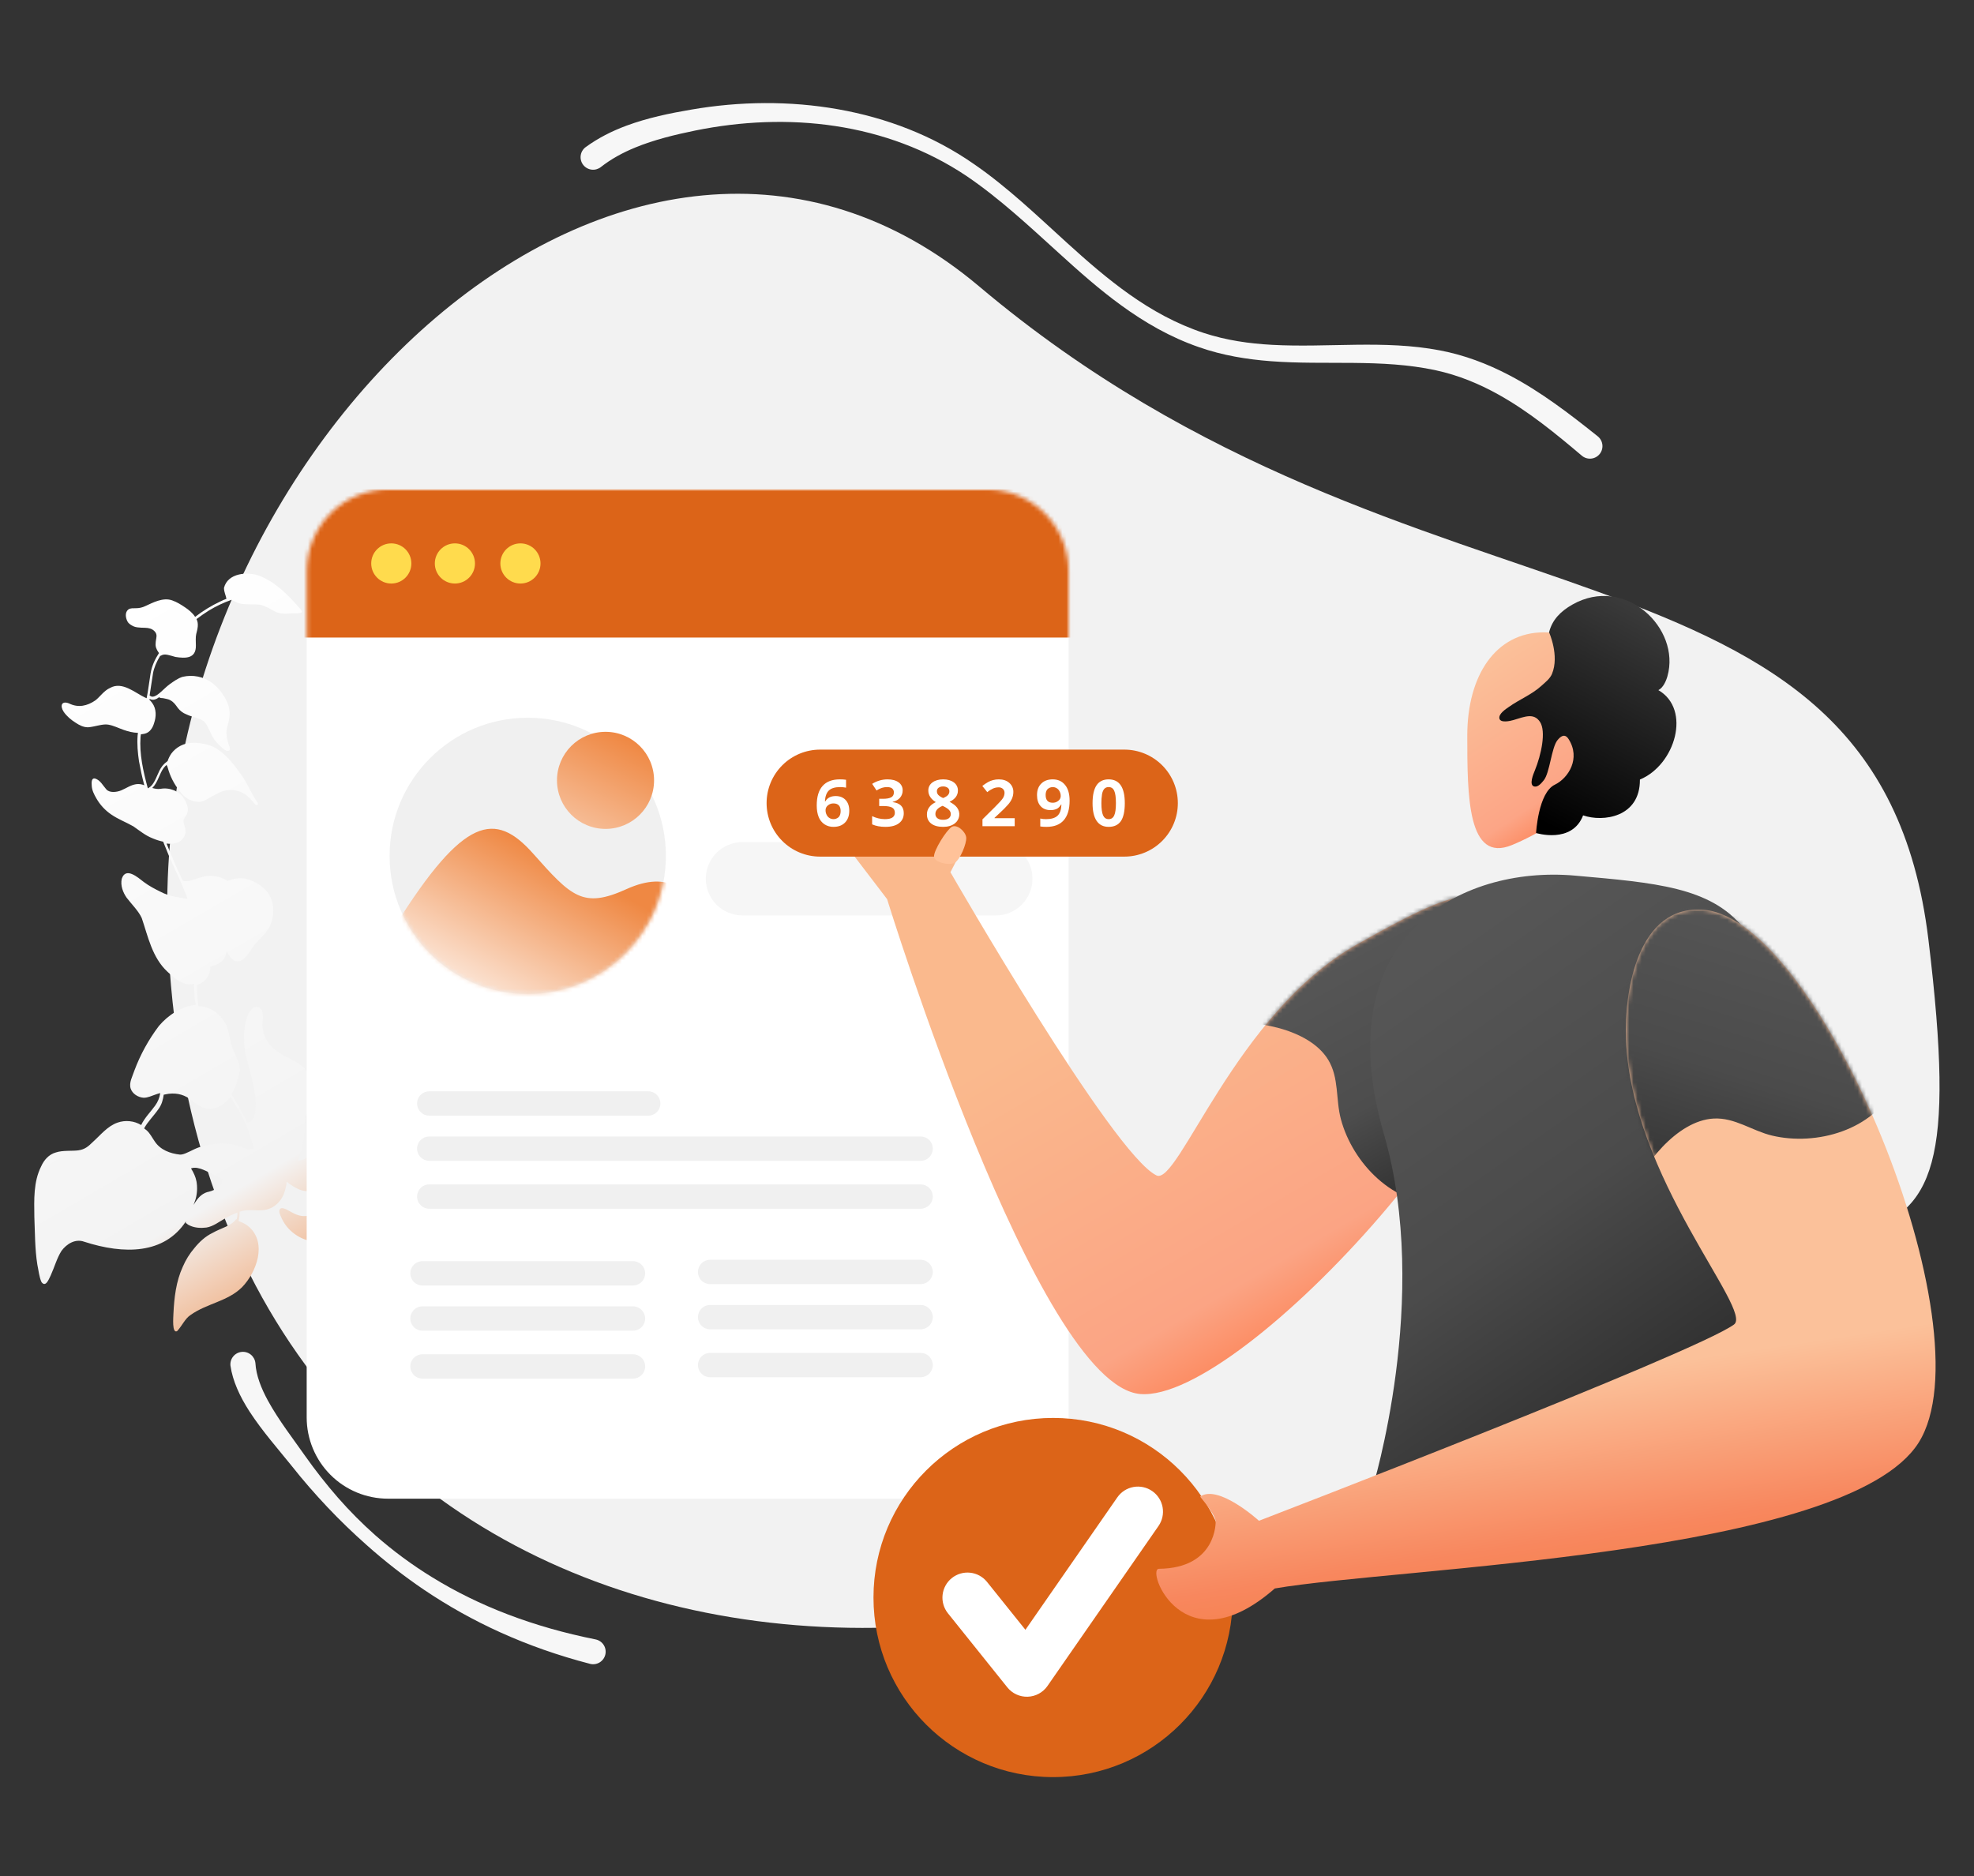 <svg width="484" height="460" viewBox="0 0 484 460" fill="none" xmlns="http://www.w3.org/2000/svg">
<rect x="0" y="0" width="484" height="460" fill="#333333" stroke="none"/>
<path fill-rule="evenodd" clip-rule="evenodd" d="M240.128 70.269C347.485 160.807 460.178 126.109 472.814 230.31C486.236 341.07 450.332 274.41 363.858 343.516C237.657 444.381 48.153 409.189 41.134 229.258C36.463 109.387 154.834 -1.657 240.128 70.269Z" fill="#F2F2F2"/>
<path d="M12.433 312.738C13.379 310.641 13.946 308.501 15.062 306.734C16.32 305.012 18.437 303.683 20.627 304.463C30.429 307.637 40.286 307.565 45.591 299.467C45.555 299.59 45.54 299.719 45.548 299.847C45.55 299.966 45.692 300.011 45.811 300.01C45.932 300.245 46.385 300.429 46.623 300.545C47.862 301.099 49.26 301.153 50.61 300.994C52.312 300.713 53.697 299.582 55.18 298.759C56.137 298.186 57.147 297.705 58.196 297.324C58.22 297.875 58.163 298.427 58.026 298.962C57.998 298.953 57.969 298.951 57.94 298.956C57.912 298.96 57.885 298.971 57.861 298.987C56.672 300.613 54.19 301.117 52.119 302.304C50.352 303.154 48.899 304.499 47.661 306.031C46.49 307.398 45.534 308.936 44.825 310.591C43.163 314.19 42.714 318.177 42.524 322.089C42.509 322.871 42.111 327.071 43.429 326.391C44.693 325.025 45.359 323.311 46.746 322.417C50.764 319.571 55.783 319.132 59.342 315.629C62.923 311.936 65.515 304.819 61.082 300.844C60.426 300.281 59.674 299.84 58.862 299.544C58.719 299.498 58.624 299.428 58.481 299.383C58.683 298.641 58.77 297.872 58.738 297.104C59.58 296.843 60.458 296.713 61.34 296.717C62.643 296.701 63.996 296.898 65.272 296.598C67.47 296.121 69.202 294.275 69.815 292.111C69.996 291.422 70.27 290.565 70.26 289.736C71.361 290.6 72.555 291.415 73.912 291.848C75.861 292.394 78.299 292.151 79.054 289.914C79.511 288.486 79.161 286.998 79.025 285.578C78.895 284.632 79.186 283.23 79.362 282.066C79.457 282.596 79.657 283.101 79.949 283.552C80.311 284.14 80.721 284.704 81.131 285.268C80.931 288.351 80.901 291.764 82.593 294.469C78.391 293.832 77.454 300.574 71.584 297.28C70.822 296.958 68.765 295.395 68.498 296.844C68.432 297.295 68.627 297.671 68.774 298.073C69.165 299.066 69.703 299.994 70.371 300.826C72.391 303.242 75.873 305.025 79.014 304.181C80.125 303.907 81.157 303.017 81.837 302.488C82.648 301.91 83.547 301.468 84.499 301.176C86.435 300.537 88.517 300.298 90.234 299.235C90.63 298.975 90.992 298.668 91.313 298.321C91.593 299.905 92.678 301.433 95.018 302.85C98.189 304.494 101.328 305.38 103.872 308.003C104.303 308.377 105.171 309.599 105.748 310.255C106.469 311.076 106.985 310.691 107.139 309.717C108.231 305.936 108.418 301.786 106.667 298.158C105.863 296.249 104.556 294.061 104.038 292.361C103.711 290.801 103.743 289.592 103.842 287.932C104.05 285.541 104.765 283.222 105.939 281.129C106.356 280.318 106.987 279.575 107.499 278.835C108.661 280.859 108.883 283.486 108.458 285.553C107.783 288.524 106.114 291.648 107.384 294.69C107.899 296.153 108.887 297.491 110.456 297.875C111.312 298.149 112.26 298.138 113.093 298.483C113.57 298.654 114.026 298.879 114.452 299.154L114.666 299.222C114.707 299.211 114.746 299.191 114.779 299.164C114.812 299.137 114.839 299.103 114.859 299.065C114.878 299.027 114.89 298.985 114.893 298.943C114.895 298.9 114.889 298.857 114.875 298.817C115.248 298.386 115.517 297.055 115.679 296.793C117.583 291.58 120.483 288.417 118.513 282.279C118.271 281.497 117.977 280.733 117.632 279.991C118.176 279.89 118.695 279.741 119.239 279.64C122.192 278.893 125.322 279.068 127.853 280.625C128.688 281.089 129.81 281.763 130.314 282.278C130.625 282.535 130.797 282.983 131.201 283.073C131.981 282.969 131.329 281.934 131.276 281.484C130.584 279.099 130.224 276.781 130.337 274.457C130.359 270.334 132.612 266.61 133.748 262.567C134.558 259.05 133.848 255.243 132.198 252.04C129.894 247.684 124.767 245.021 119.954 246.786L119.2 247.174C117.443 244.92 114.818 243.412 112.129 242.473C110.415 241.807 108.61 241.544 106.873 240.949C103.778 239.802 100.156 238.092 97.241 240.071C97.287 239.928 97.357 239.832 97.379 239.761C99.238 236.658 99.334 232.912 99.671 229.401C99.738 227.692 100.028 226 100.534 224.367C100.537 224.373 100.541 224.379 100.547 224.383C100.552 224.388 100.558 224.391 100.565 224.393C100.571 224.395 100.579 224.396 100.586 224.396C100.592 224.395 100.599 224.393 100.605 224.389C101.717 224.234 102.768 224.885 104.05 225.059C105.208 225.171 106.373 225.189 107.534 225.111C107.802 225.748 108.07 226.384 108.48 226.948C109.444 228.24 110.759 229.172 112.236 229.841C115.548 231.294 117.053 228.432 118.494 226.021C119.029 225.209 119.947 224.676 120.862 223.907C121.778 223.147 122.532 222.211 123.08 221.154C123.96 219.509 124.267 217.443 123.535 215.675C122.999 214.52 121.761 214.085 120.62 213.72C118.86 213.196 117.08 212.981 115.365 212.314C114.128 211.879 113.006 211.205 111.698 210.866C110.7 210.546 109.61 210.63 108.592 210.737C107.504 210.977 106.394 211.109 105.28 211.133C105.91 208.424 106.42 205.479 108.032 203.635C109.457 201.888 111.58 201.151 113.736 201.054C114.056 201.016 114.381 201.053 114.685 201.161C115.606 202.832 116.764 204.501 118.666 205.07C120.024 205.622 121.726 205.341 122.757 204.333C122.927 204.122 123.068 203.889 123.175 203.641C123.99 206.38 125.715 207.875 128.698 207.65C129.527 207.639 130.331 207.464 131.159 207.335C131.49 207.284 131.868 207.208 132.127 207.015C132.691 206.606 132.751 205.681 132.154 205.333C131.296 204.94 130.259 205.356 129.384 205.508C128.415 205.71 127.802 206.025 127.064 205.75C125.921 205.266 124.91 203.999 123.904 203.087C125.44 202.713 126.804 201.89 127.688 200.6C128.67 199.497 129.778 198.987 131.267 198.637C132.661 198.336 134.172 197.915 135.13 196.765C136.482 194.877 136.493 191.891 134.696 190.254C132.012 187.822 128.831 189.283 128.922 192.931C128.912 194.069 129.072 195.536 128.821 196.321C128.455 197.344 127.564 198.161 126.411 198.815C125.444 199.253 124.455 199.763 123.802 200.576C123.793 197.899 121.928 196.594 119.679 194.773C117.874 193.322 115.799 192.243 113.574 191.601C112.67 191.351 111.647 190.984 110.703 191.351C109.69 191.813 109.918 193.067 110.472 193.795C111.633 195.7 113.922 196.905 114.041 198.87C114.164 199.224 113.982 199.795 114.034 200.245C111.735 200.178 109.328 201.06 107.785 202.809C105.656 205.039 105.291 208.147 104.615 210.999C102.767 211.117 100.872 211.14 99.026 211.375C98.955 211.352 98.908 211.377 98.838 211.472C98.779 211.443 98.712 211.436 98.648 211.451C98.591 211.472 98.541 211.508 98.501 211.554C98.462 211.601 98.436 211.657 98.424 211.716C98.413 211.776 98.418 211.838 98.437 211.895C98.457 211.953 98.491 212.004 98.537 212.045C100.319 212.948 101.868 214.251 103.062 215.853C101.845 219.043 100.342 222.142 99.553 225.469C98.767 229.033 99.076 232.987 98.12 236.222C97.713 237.861 96.968 238.961 96.276 240.509C96.346 240.414 96.253 240.581 96.16 240.748C95.957 240.952 95.799 241.196 95.695 241.464L95.623 241.441C91.984 240.277 88.344 243.047 85.253 244.103C84.238 244.447 83.126 244.603 82.299 244.731C81.399 244.837 78.864 244.892 80.657 246.173C82.473 247.383 84.475 248.378 86.246 249.731C87.252 250.643 88.193 252.006 88.872 253.325C90.694 256.975 92.094 261.083 94.693 264.274C94.67 264.351 94.671 264.434 94.695 264.511C95.788 266.63 94.796 268.87 92.653 270.033C91.664 270.543 90.126 270.68 88.925 271.358C85.495 269.907 81.757 272.37 79.896 275.236C79.178 276.619 78.937 278.233 78.884 279.751C78.882 280.217 78.903 280.684 78.948 281.148C78.869 281.042 78.764 280.959 78.643 280.907C78.522 280.854 78.389 280.834 78.258 280.848C77.027 281.005 76.22 282.793 75.729 283.344C75.075 284.157 73.989 284.478 72.995 284.633C74.216 281.679 74.694 278.095 74.762 275.914C74.753 275.203 74.933 274.396 74.83 273.733C74.875 273.713 74.915 273.683 74.947 273.646C74.979 273.609 75.003 273.565 75.017 273.518C75.083 273.067 76.117 272.414 76.558 271.65C77.092 270.72 77.245 269.628 77.232 268.562C77.347 266.356 76.445 264.258 75.073 262.521C73.771 260.688 71.414 259.817 69.769 258.936C67.502 257.66 65.659 256.166 64.801 253.807C64.422 252.73 64.279 251.584 64.381 250.447C64.623 248.951 64.523 246.558 62.395 246.94C59.406 248.659 59.517 255.814 60.288 258.814C61.386 263.374 63.275 268.66 62.544 272.911C62.276 274.241 61.695 275.196 60.748 275.208C60.676 275.185 60.629 275.209 60.558 275.186C59.583 272.947 58.325 270.853 57.02 268.783C56.923 268.595 56.803 268.478 56.706 268.289C57.189 267.588 57.578 266.827 57.864 266.025C58.245 265.002 58.518 263.942 58.678 262.863C58.937 262.67 58.788 262.151 58.761 261.867C58.625 260.446 57.899 259.152 57.338 257.831C56.412 255.805 56.361 253.507 55.481 251.337C54.315 248.958 51.992 246.995 49.312 246.767C49.098 246.743 48.882 246.753 48.672 246.799C48.404 245.044 48.287 243.269 48.324 241.494C49.598 241.076 50.749 240.185 51.207 238.876C51.47 238.295 51.592 237.66 51.563 237.022C53.028 236.625 54.608 235.99 55.23 234.537C55.367 234.109 55.504 233.68 55.594 233.276C55.953 233.978 56.407 234.626 56.944 235.203C58.884 236.886 60.818 234.161 61.7 232.634C62.954 230.557 65.683 228.912 66.504 226.224C67.42 223.606 67.12 220.363 65.151 218.278C63.831 216.872 62.018 215.899 60.117 215.448C58.676 215.229 57.202 215.411 55.858 215.974L55.811 215.998C54.708 215.299 53.449 214.882 52.146 214.787C50.248 214.573 48.481 215.424 46.663 215.943C46.151 216.059 45.623 216.089 45.1 216.033L45.029 216.01C44.97 215.981 44.903 215.973 44.839 215.989C44.061 214.363 43.283 212.737 42.599 211.063C42.014 209.696 41.404 208.281 40.842 206.842C41.667 206.955 42.507 206.888 43.304 206.647C44.602 206.275 45.606 204.984 45.494 203.61C45.413 202.758 44.976 201.911 45.016 201.294C44.986 200.772 45.431 200.365 45.825 199.625C46.426 198.362 45.792 196.9 45.091 195.771C43.907 193.937 41.526 193.018 39.351 193.424C38.57 193.528 38.024 193.393 37.334 193.211C38.693 191.915 39.093 189.683 40.118 188.319C40.351 188.025 40.609 187.752 40.891 187.504C40.872 187.569 40.874 187.637 40.896 187.701C40.918 187.764 40.959 187.819 41.014 187.858C41.021 187.967 41.055 188.072 41.112 188.165C41.671 190.271 42.663 192.236 44.026 193.936C45.062 195.369 46.545 196.512 48.371 196.585C49.344 196.739 50.239 196.277 51.016 195.818C51.886 195.31 52.781 194.848 53.676 194.387C54.81 193.816 56.088 193.596 57.347 193.754C58.607 193.911 59.791 194.44 60.749 195.273C61.394 195.716 61.903 196.586 62.598 197.241C62.639 197.311 62.704 197.365 62.78 197.393C62.856 197.422 62.94 197.423 63.017 197.397C63.094 197.371 63.16 197.32 63.204 197.251C63.248 197.182 63.267 197.101 63.258 197.02C63.209 196.807 62.993 196.62 62.896 196.432C61.665 194.622 60.76 192.287 59.385 190.313C57.601 187.776 55.65 185.145 52.999 183.471C51.233 182.474 49.143 182.12 47.129 182.144C46.128 182.16 45.143 182.407 44.253 182.866C43.362 183.325 42.59 183.983 41.995 184.789C41.611 185.356 41.307 185.974 41.093 186.625C41.008 186.66 40.935 186.718 40.882 186.794C39.167 187.976 38.81 189.828 37.929 191.474C37.465 192.309 37.116 192.788 36.434 193.199L36.245 193.296C35.104 189.115 34.152 184.837 34.457 180.687C34.471 180.471 34.5 180.257 34.544 180.046C34.875 179.994 35.231 179.99 35.538 179.892C36.742 179.569 37.44 178.494 37.781 177.305C38.331 175.711 38.379 173.838 37.343 172.405C37.174 172.194 36.908 171.794 36.646 171.631C36.677 171.548 36.692 171.459 36.691 171.37C37.526 171.834 38.351 171.469 39.031 170.939L39.056 170.986C39.367 171.243 39.839 171.119 40.196 171.233C40.529 171.3 41.455 171.478 41.742 171.688C42.648 172.175 43.035 172.81 43.638 173.632C44.169 174.309 44.87 174.832 45.67 175.148C47.435 176.027 49.567 176.001 50.51 177.482C51.258 178.587 51.753 180.358 52.739 181.579C53.27 182.244 53.865 182.856 54.515 183.406C54.851 183.709 55.257 184.036 55.709 184.102C56.871 184.159 56.217 183.006 56.02 182.392C55.727 181.53 55.565 180.63 55.537 179.72C55.471 178.204 56.332 176.867 56.287 175.161C56.366 173.809 55.947 172.534 55.293 171.381C54.496 169.809 53.344 168.443 51.927 167.393C50.906 166.65 49.736 166.137 48.497 165.89C47.259 165.644 45.981 165.669 44.753 165.964C43.573 166.334 42.587 167.08 41.623 167.755C40.19 168.792 38.767 170.658 37.537 170.815C37.087 170.867 37.086 170.749 36.681 170.541C36.99 168.712 37.205 166.932 37.515 165.104C37.736 163.798 38.404 162.202 39.288 160.793C39.359 160.816 39.407 160.792 39.501 160.743C40.395 160.163 41.633 160.717 43.012 161.079C45.481 161.476 48.065 161.516 48.026 158.317C48.015 157.369 47.929 156.162 48.11 155.472C48.404 154.308 48.791 152.976 48.184 151.798C49.171 151.052 50.181 150.352 51.216 149.7C52.973 148.633 54.837 147.753 56.777 147.073C57.492 147.42 58.209 147.885 58.992 148.018C60.512 148.307 62.501 148.117 63.783 148.291C65.327 148.628 66.356 149.468 67.834 150.138C69.381 150.712 71.106 150.359 72.718 150.363C73.239 150.333 74.378 150.461 73.894 149.638C71.033 146.284 67.864 142.91 63.72 141.23C60.744 140.081 55.82 140.473 54.917 144.157C54.93 145.223 55.365 145.952 55.518 146.827C55.004 147.021 54.501 147.241 54.009 147.486C51.822 148.514 49.755 149.779 47.844 151.258C47.24 150.317 46.307 149.547 45.399 148.942C44.395 148.266 43.416 147.638 42.25 147.226C39.965 146.377 37.422 147.806 35.631 148.61C34.918 148.959 34.133 149.138 33.339 149.135C32.7 149.167 31.987 149.057 31.471 149.442C30.579 150.141 30.784 151.465 31.245 152.36C31.561 152.972 32.229 153.343 32.848 153.62C33.825 154.011 35.482 153.873 36.194 153.982C37.096 154.114 37.693 154.462 38.127 155.073C38.308 155.353 38.395 155.684 38.375 156.018C38.336 156.634 38.153 157.205 38.16 157.798C38.075 158.557 38.392 159.287 38.825 159.898C38.864 159.981 38.922 160.054 38.994 160.11C37.993 161.638 37.231 163.283 36.922 165.111C36.568 167.201 36.355 169.218 35.953 171.213C35.859 171.149 35.754 171.102 35.644 171.075C33.237 169.99 30.001 166.949 26.965 168.692C25.503 169.326 24.433 170.95 23.4 171.721C21.379 173.12 19.18 173.597 16.939 172.487C15.13 171.75 14.647 173.012 15.589 174.494C16.337 175.599 17.391 176.486 18.537 177.207C19.445 177.812 20.423 178.322 21.56 178.331C23.289 178.216 25.151 177.435 26.529 177.679C27.835 177.9 29.051 178.525 30.289 178.96C31.384 179.35 32.62 179.667 33.829 179.699C33.785 179.911 33.756 180.125 33.742 180.34C33.578 182.451 33.769 184.558 34.079 186.663C34.435 188.626 34.862 190.612 35.383 192.549C34.74 192.274 34.033 192.184 33.342 192.289C32.017 192.495 30.937 193.29 29.71 193.803C28.578 194.266 26.827 194.454 26.058 193.539C25.217 192.601 24.609 191.305 23.324 190.894C22.326 190.693 22.461 191.995 22.492 192.634C22.529 193.747 23.063 194.784 23.62 195.748C24.518 197.33 25.767 198.685 27.271 199.709C29.11 200.966 30.848 201.561 32.709 202.629C34.191 203.654 35.651 204.869 37.365 205.535C38.215 205.905 39.099 206.188 40.006 206.38C40.446 207.464 40.91 208.596 41.349 209.681C42.934 213.335 44.706 216.773 45.982 220.407C43.703 220.032 41.425 219.775 39.277 218.616C38.085 218.039 36.536 217.228 35.268 216.272C33.785 215.129 30.814 212.487 29.855 215.484C29.495 217.1 30.132 218.799 31.049 220.115C32.325 221.782 33.979 223.373 34.759 225.117C36.282 229.577 37.293 234.779 41.056 238.264C42.542 239.644 44.172 241.188 46.283 241.352C46.721 241.366 47.159 241.321 47.585 241.218C47.564 241.408 47.59 241.574 47.568 241.763C47.587 243.31 47.725 244.854 47.98 246.379C44.477 246.754 41.185 248.927 38.966 251.56C36.433 254.905 34.402 258.602 32.938 262.534C32.482 263.961 31.575 265.442 32.044 266.93C32.462 268.204 33.871 269.088 35.223 269.166C36.242 269.177 37.184 268.692 38.152 268.372C38.522 268.232 38.9 268.117 39.285 268.027C39.128 269.148 38.692 270.212 38.019 271.122C37.017 272.533 35.471 274.045 34.616 275.856C33.753 275.341 32.788 275.02 31.787 274.918C30.787 274.816 29.777 274.933 28.827 275.263C26.349 276.122 24.67 278.299 22.794 279.981C21.647 281.108 20.826 281.829 19.218 282.062C17.775 282.269 15.378 282.014 13.703 282.579C11.978 283.05 10.787 284.439 10.095 285.988C8.174 289.779 8.37 294.209 8.42 298.355C8.586 302.263 8.539 306.221 9.155 310.077C9.456 311.471 9.595 313.128 10.178 314.377C11.31 315.88 12.13 313.191 12.433 312.738ZM103.736 216.696C104.414 217.897 104.926 219.123 105.51 220.372C106.068 221.455 106.65 222.467 107.114 223.599C107.271 223.918 107.402 224.249 107.505 224.589C106.226 224.652 104.804 224.669 103.782 224.421C102.903 224.219 102.021 223.779 101.097 223.838C101.059 223.851 101.017 223.852 100.978 223.839C101.732 221.484 102.77 219.101 103.736 216.696ZM96.647 241.807C96.802 241.716 96.918 241.571 96.974 241.4C99.432 238.882 102.74 240.098 106.312 241.477C108.55 242.35 110.946 242.605 113.115 243.574C114.9 244.263 116.954 245.589 118.178 246.807C118.442 247.058 118.683 247.333 118.899 247.627C116.947 248.812 115.427 250.607 114.791 252.843C113.416 256.652 113.469 261.035 112.588 264.648C111.838 267.24 110.658 269.577 108.856 271.518C107.479 269.307 105.301 269.476 102.987 270.191C101.829 270.489 100.954 270.642 100.378 269.986C99.946 269.494 99.677 268.857 99.337 268.198C99.504 268.291 99.718 268.359 99.885 268.451C101.074 268.792 102.376 268.658 103.558 268.406C106.178 267.593 107.303 264.569 107.652 262.124C107.708 261.429 107.594 260.731 107.319 260.09C107.782 260.018 108.229 259.869 108.641 259.648C109.512 259.139 110.166 258.326 110.772 257.536C112.216 255.48 112.54 252.87 111.942 250.436C110.671 245.31 106.433 243.679 101.55 243.572C99.89 243.474 98.104 242.784 96.366 242.071C96.577 241.903 96.6 241.831 96.647 241.807ZM90.753 271.667C91.958 271.344 93.187 271.068 94.124 270.228C95.15 269.328 95.802 268.078 95.954 266.722C95.977 266.34 95.94 265.956 95.845 265.586C95.965 265.703 96.085 265.82 96.229 265.984C95.729 267.672 95.585 269.475 95.488 271.254C95.452 272.226 95.511 273.149 95.925 274.068C95.949 274.116 95.902 274.14 95.926 274.188C96.801 276.002 98.67 277.662 99.588 279.096C100.631 281.122 99.785 283.644 98.478 285.271C97.053 287.018 95.269 288.415 93.558 289.952L93.485 289.81C93.193 289.266 92.801 288.78 92.331 288.379C90.557 286.789 88.114 286.558 86.415 285.228C85.65 284.668 85.306 283.653 85.748 283.008C85.796 282.983 85.818 282.912 85.865 282.889C86.124 282.696 86.406 282.55 86.665 282.358C88.712 281.124 90.919 279.509 91.316 277.04C91.455 275.809 91.416 274.565 91.2 273.345C91.082 272.778 90.933 272.218 90.753 271.667ZM46.832 286.49C47.039 286.421 47.253 286.371 47.47 286.34C48.156 286.285 48.513 286.399 49.203 286.58C50.94 287.175 52.803 288.361 54.73 289.096C54.683 289.12 54.683 289.12 54.66 289.191C54.158 290.762 53.009 291.771 51.261 292.195C49.842 292.448 48.787 293.41 48.019 294.58C47.814 294.862 47.628 295.158 47.461 295.464C47.621 294.964 47.828 294.441 47.988 293.941C48.358 292.548 48.421 291.092 48.173 289.673C47.971 288.585 47.46 287.477 46.832 286.49ZM38.858 271.942C39.628 270.89 39.969 269.701 40.143 268.419C40.568 268.319 41.018 268.266 41.396 268.19C43.597 267.95 45.428 268.497 47.104 269.899C48.373 270.973 49.853 271.88 51.536 271.906C53.596 271.739 55.312 270.557 56.525 268.978C58.144 271.541 59.691 274.082 60.793 277.031C61.404 278.564 61.801 280.029 62.222 281.54C61.839 281.747 61.401 281.827 60.969 281.769C60.163 281.707 58.971 281.129 57.996 280.857C54.928 279.993 51.687 280.412 48.713 281.348C47.25 281.864 45.699 282.902 44.54 283.082C44.405 283.081 44.27 283.09 44.137 283.11C41.741 282.855 39.313 281.96 37.937 279.868C37.286 278.951 36.799 277.891 35.937 277.143C35.745 277.003 35.554 276.863 35.339 276.677C36.218 275.03 37.624 273.71 38.858 271.941V271.942Z" fill="url(#paint0_linear_51_193)"/>
<path fill-rule="evenodd" clip-rule="evenodd" d="M56.501 334.829C57.029 338.568 58.787 342.412 61.197 346.128C64.294 350.903 68.363 355.513 71.522 359.44C74.3 362.966 77.238 366.319 80.286 369.553C83.347 372.797 86.555 375.882 89.899 378.847C94.343 382.811 99.044 386.475 103.973 389.817C115.589 397.656 128.962 403.902 144.745 407.992C145.138 408.081 145.546 408.093 145.943 408.025C146.341 407.957 146.721 407.812 147.063 407.597C147.404 407.382 147.7 407.102 147.934 406.773C148.167 406.444 148.333 406.072 148.423 405.679C148.512 405.285 148.524 404.878 148.456 404.48C148.388 404.083 148.243 403.702 148.028 403.361C147.813 403.019 147.533 402.723 147.204 402.49C146.875 402.257 146.503 402.091 146.109 402.001C130.733 398.929 117.432 393.82 105.964 386.743C101.032 383.718 96.368 380.274 92.025 376.451C88.773 373.568 85.707 370.483 82.843 367.214C79.991 363.941 77.308 360.525 74.804 356.979C72.014 352.975 68.338 348.277 65.696 343.442C64.012 340.357 62.795 337.223 62.623 334.231C62.54 333.422 62.14 332.679 61.511 332.164C60.881 331.649 60.074 331.405 59.264 331.484C58.455 331.563 57.71 331.959 57.193 332.586C56.675 333.213 56.426 334.019 56.502 334.829L56.501 334.829ZM147.286 40.989C149.831 38.984 152.695 37.428 155.719 36.185C160.451 34.238 165.553 33.019 170.432 32.014C181.741 29.715 193.479 29.188 204.837 30.912C216.207 32.638 227.159 36.598 236.907 43.106C245.044 48.62 252.259 55.38 259.548 61.99C264.502 66.498 269.492 70.939 274.876 74.845C280.666 79.062 286.898 82.673 293.966 85.123C299.804 87.163 305.692 88.113 311.605 88.567C325.052 89.598 338.634 87.907 352.045 90.794C357.589 91.996 362.653 94.098 367.41 96.75C374.736 100.83 381.337 106.226 387.864 111.752C388.175 112.011 388.534 112.206 388.921 112.325C389.307 112.445 389.714 112.487 390.117 112.449C390.52 112.411 390.912 112.294 391.269 112.104C391.627 111.915 391.943 111.656 392.201 111.344C392.458 111.031 392.651 110.671 392.769 110.284C392.887 109.897 392.927 109.49 392.888 109.087C392.848 108.684 392.729 108.293 392.537 107.937C392.346 107.58 392.086 107.264 391.772 107.008C384.803 101.43 377.747 96.022 369.991 91.969C364.706 89.213 359.125 87.067 353.028 85.912C339.335 83.296 325.568 85.306 311.875 84.552C306.282 84.245 300.701 83.457 295.145 81.64C288.385 79.409 282.399 76.07 276.831 72.12C271.508 68.347 266.567 64.041 261.699 59.619C254.299 52.902 247.072 45.93 238.849 40.262C228.781 33.233 217.375 28.902 205.513 26.795C193.676 24.692 181.372 24.823 169.473 26.879C164.224 27.771 158.742 28.908 153.616 30.809C150.027 32.139 146.622 33.859 143.562 36.1C142.913 36.594 142.488 37.325 142.379 38.133C142.27 38.941 142.486 39.758 142.98 40.407C143.474 41.055 144.205 41.48 145.013 41.59C145.821 41.699 146.638 41.482 147.287 40.989L147.286 40.989Z" fill="#F7F7F7"/>
<path fill-rule="evenodd" clip-rule="evenodd" d="M262.016 139.922C262.014 134.638 259.915 129.571 256.179 125.835C252.444 122.098 247.378 119.997 242.094 119.993H95.116C89.832 119.997 84.766 122.098 81.031 125.835C77.295 129.571 75.196 134.638 75.194 139.922V347.546C75.196 352.829 77.295 357.896 81.031 361.633C84.766 365.37 89.832 367.471 95.116 367.475H242.095C247.379 367.471 252.445 365.37 256.18 361.633C259.915 357.896 262.015 352.829 262.016 347.546L262.016 139.922Z" fill="white"/>
<mask id="mask0_51_193" style="mask-type:luminance" maskUnits="userSpaceOnUse" x="75" y="119" width="188" height="249">
<path d="M262.016 139.922C262.014 134.638 259.915 129.571 256.179 125.835C252.444 122.098 247.378 119.997 242.094 119.993H95.116C89.832 119.997 84.766 122.098 81.031 125.835C77.295 129.571 75.196 134.638 75.194 139.922V347.546C75.196 352.829 77.295 357.896 81.031 361.633C84.766 365.37 89.832 367.471 95.116 367.475H242.095C247.379 367.471 252.445 365.37 256.18 361.633C259.915 357.896 262.015 352.829 262.016 347.546L262.016 139.922Z" fill="white"/>
</mask>
<g mask="url(#mask0_51_193)">
<path fill-rule="evenodd" clip-rule="evenodd" d="M284.171 152.45V123.869C284.171 121.73 282.023 119.994 279.385 119.994H57.829C55.19 119.994 53.043 121.73 53.043 123.869V152.45C53.043 154.589 55.19 156.325 57.829 156.325H279.385C282.023 156.325 284.171 154.589 284.171 152.45Z" fill="#DC6418"/>
<path d="M95.939 143.082C98.658 143.082 100.862 140.878 100.862 138.159C100.862 135.44 98.658 133.236 95.939 133.236C93.221 133.236 91.017 135.44 91.017 138.159C91.017 140.878 93.221 143.082 95.939 143.082Z" fill="#FFDB4D"/>
<path d="M111.536 143.082C114.255 143.082 116.459 140.878 116.459 138.159C116.459 135.44 114.255 133.236 111.536 133.236C108.817 133.236 106.613 135.44 106.613 138.159C106.613 140.878 108.817 143.082 111.536 143.082Z" fill="#FFDB4D"/>
<path d="M127.604 143.082C130.323 143.082 132.527 140.878 132.527 138.159C132.527 135.44 130.323 133.236 127.604 133.236C124.886 133.236 122.682 135.44 122.682 138.159C122.682 140.878 124.886 143.082 127.604 143.082Z" fill="#FFDB4D"/>
</g>
<path d="M129.395 243.732C148.101 243.732 163.266 228.568 163.266 209.861C163.266 191.154 148.101 175.989 129.395 175.989C110.688 175.989 95.523 191.154 95.523 209.861C95.523 228.568 110.688 243.732 129.395 243.732Z" fill="#F0F0F0"/>
<mask id="mask1_51_193" style="mask-type:luminance" maskUnits="userSpaceOnUse" x="95" y="175" width="69" height="69">
<path d="M129.395 243.732C148.101 243.732 163.266 228.568 163.266 209.861C163.266 191.154 148.101 175.989 129.395 175.989C110.688 175.989 95.523 191.154 95.523 209.861C95.523 228.568 110.688 243.732 129.395 243.732Z" fill="white"/>
</mask>
<g mask="url(#mask1_51_193)">
<path fill-rule="evenodd" clip-rule="evenodd" d="M97.119 226.627C113.725 200.238 121.395 198.807 130.713 209.299C140.042 219.791 142.894 222.875 153.551 218.034C164.196 213.194 169.162 218.44 172.444 225.673C175.727 232.905 131.857 252.699 123.743 252.539C115.63 252.379 80.5 253.017 97.119 226.627Z" fill="url(#paint1_linear_51_193)"/>
</g>
<path d="M148.468 203.245C155.041 203.245 160.369 197.916 160.369 191.343C160.369 184.77 155.041 179.441 148.468 179.441C141.894 179.441 136.566 184.77 136.566 191.343C136.566 197.916 141.894 203.245 148.468 203.245Z" fill="url(#paint2_linear_51_193)"/>
<path fill-rule="evenodd" clip-rule="evenodd" d="M161.918 270.569C161.92 270.177 161.843 269.787 161.694 269.424C161.544 269.061 161.323 268.731 161.046 268.454C160.768 268.176 160.437 267.957 160.074 267.807C159.711 267.658 159.321 267.582 158.929 267.584H105.243C104.851 267.584 104.463 267.661 104.101 267.811C103.739 267.961 103.411 268.181 103.134 268.458C102.857 268.736 102.638 269.065 102.489 269.427C102.34 269.789 102.264 270.178 102.265 270.569V270.572C102.264 270.963 102.34 271.351 102.489 271.714C102.638 272.076 102.857 272.405 103.134 272.683C103.411 272.96 103.739 273.18 104.101 273.33C104.463 273.48 104.851 273.557 105.243 273.556H158.929C159.321 273.558 159.711 273.483 160.074 273.333C160.437 273.184 160.768 272.965 161.046 272.687C161.324 272.41 161.544 272.08 161.694 271.717C161.844 271.354 161.92 270.964 161.918 270.572V270.569Z" fill="#F0F0F0"/>
<path fill-rule="evenodd" clip-rule="evenodd" d="M253.153 215.471C253.152 213.085 252.202 210.797 250.515 209.111C248.827 207.424 246.538 206.477 244.152 206.478H182.038C180.857 206.478 179.688 206.71 178.598 207.162C177.507 207.614 176.516 208.277 175.682 209.112C174.848 209.947 174.186 210.939 173.735 212.03C173.284 213.121 173.052 214.29 173.053 215.471V215.473C173.052 216.653 173.284 217.822 173.735 218.913C174.186 220.004 174.848 220.995 175.682 221.83C176.517 222.665 177.507 223.328 178.598 223.779C179.689 224.231 180.857 224.464 182.038 224.463H244.152C246.538 224.464 248.827 223.518 250.514 221.832C252.202 220.146 253.151 217.859 253.153 215.473V215.471Z" fill="#F6F6F6"/>
<path fill-rule="evenodd" clip-rule="evenodd" d="M158.186 312.22C158.186 311.43 157.872 310.671 157.314 310.111C156.755 309.552 155.997 309.237 155.206 309.235H103.58C102.789 309.237 102.031 309.552 101.473 310.111C100.914 310.671 100.6 311.43 100.6 312.22V312.223C100.6 313.013 100.914 313.772 101.473 314.331C102.031 314.891 102.789 315.206 103.58 315.207H155.207C155.998 315.206 156.756 314.891 157.314 314.331C157.873 313.772 158.187 313.013 158.187 312.223L158.186 312.22ZM228.71 311.884C228.71 311.093 228.396 310.334 227.838 309.775C227.279 309.215 226.521 308.9 225.73 308.899H174.104C173.313 308.9 172.555 309.215 171.997 309.775C171.438 310.334 171.124 311.093 171.124 311.884V311.886C171.124 312.677 171.438 313.435 171.997 313.995C172.556 314.554 173.313 314.869 174.104 314.87H225.731C226.522 314.869 227.28 314.554 227.838 313.995C228.397 313.435 228.711 312.677 228.711 311.886L228.71 311.884ZM228.708 281.647C228.709 281.255 228.633 280.867 228.484 280.505C228.335 280.142 228.116 279.813 227.839 279.536C227.275 278.976 226.513 278.662 225.718 278.662H105.256C104.462 278.662 103.7 278.976 103.136 279.536C102.859 279.813 102.639 280.142 102.49 280.505C102.341 280.867 102.265 281.255 102.267 281.647V281.649C102.265 282.041 102.341 282.429 102.49 282.791C102.639 283.153 102.859 283.483 103.136 283.76C103.7 284.319 104.462 284.633 105.256 284.633H225.718C226.513 284.633 227.275 284.319 227.839 283.76C228.116 283.482 228.335 283.153 228.484 282.791C228.633 282.429 228.709 282.041 228.708 281.649V281.647ZM158.186 323.298C158.186 322.507 157.872 321.749 157.314 321.189C156.755 320.629 155.997 320.314 155.206 320.313H103.58C102.789 320.314 102.031 320.629 101.473 321.189C100.914 321.749 100.6 322.507 100.6 323.298V323.3C100.6 324.091 100.914 324.849 101.473 325.409C102.031 325.968 102.789 326.283 103.58 326.285H155.207C155.998 326.283 156.756 325.968 157.314 325.409C157.873 324.849 158.187 324.091 158.187 323.3L158.186 323.298ZM228.71 322.961C228.71 322.17 228.396 321.412 227.838 320.852C227.279 320.292 226.521 319.977 225.73 319.976H174.104C173.313 319.977 172.555 320.292 171.997 320.852C171.438 321.412 171.124 322.17 171.124 322.961V322.963C171.124 323.754 171.438 324.512 171.997 325.072C172.556 325.631 173.313 325.946 174.104 325.948H225.731C226.522 325.946 227.28 325.632 227.838 325.072C228.397 324.512 228.711 323.754 228.711 322.963L228.71 322.961ZM228.708 293.397C228.709 293.005 228.633 292.617 228.484 292.254C228.335 291.892 228.116 291.563 227.839 291.286C227.275 290.726 226.513 290.412 225.718 290.411H105.256C104.462 290.412 103.7 290.726 103.136 291.286C102.859 291.563 102.639 291.892 102.49 292.254C102.341 292.617 102.265 293.005 102.267 293.397V293.399C102.265 293.791 102.341 294.179 102.49 294.541C102.639 294.903 102.859 295.232 103.136 295.509C103.7 296.069 104.462 296.383 105.256 296.383H225.718C226.513 296.383 227.275 296.069 227.839 295.509C228.116 295.232 228.335 294.903 228.484 294.541C228.633 294.179 228.709 293.79 228.708 293.399V293.397ZM158.186 335.048C158.186 334.257 157.872 333.498 157.314 332.939C156.755 332.379 155.997 332.064 155.206 332.062H103.58C102.789 332.064 102.031 332.379 101.473 332.939C100.914 333.498 100.6 334.257 100.6 335.048V335.05C100.6 335.841 100.914 336.599 101.473 337.159C102.031 337.718 102.789 338.033 103.58 338.034H155.207C155.998 338.033 156.756 337.718 157.314 337.159C157.873 336.599 158.187 335.841 158.187 335.05L158.186 335.048ZM228.71 334.711C228.71 333.92 228.396 333.162 227.838 332.602C227.279 332.042 226.521 331.727 225.73 331.726H174.104C173.313 331.727 172.555 332.042 171.997 332.602C171.438 333.162 171.124 333.92 171.124 334.711V334.713C171.124 335.504 171.438 336.262 171.997 336.822C172.556 337.381 173.313 337.696 174.104 337.698H225.731C226.522 337.696 227.28 337.381 227.838 336.822C228.397 336.262 228.711 335.504 228.711 334.713L228.71 334.711Z" fill="#F0F0F0"/>
<path fill-rule="evenodd" clip-rule="evenodd" d="M378.565 155.043C390.364 155.043 398.966 165.908 397.287 180.655C396.095 191.105 383.34 201.985 370.719 207.2C359.818 211.705 359.759 195.222 359.759 180.38C359.759 165.538 366.774 155.043 378.565 155.043Z" fill="url(#paint3_linear_51_193)"/>
<path fill-rule="evenodd" clip-rule="evenodd" d="M369.566 233.476C380.91 259.76 304.898 343.97 279.558 341.809C254.213 339.637 217.505 220.465 217.505 220.465L206.825 206.479L234.997 210.044L233.036 213.869C233.036 213.869 272.767 283.034 283.565 288.213C288.933 290.791 302.93 248.453 332.639 231.619C365.035 213.278 363.077 218.442 369.566 233.476Z" fill="url(#paint4_linear_51_193)"/>
<mask id="mask2_51_193" style="mask-type:luminance" maskUnits="userSpaceOnUse" x="206" y="206" width="165" height="136">
<path d="M369.566 233.476C380.91 259.76 304.898 343.97 279.558 341.809C254.213 339.637 217.505 220.465 217.505 220.465L206.825 206.479L234.997 210.044L233.036 213.869C233.036 213.869 272.767 283.034 283.565 288.213C288.933 290.791 302.93 248.453 332.639 231.619C365.035 213.278 363.077 218.442 369.566 233.476Z" fill="white"/>
</mask>
<g mask="url(#mask2_51_193)">
<path fill-rule="evenodd" clip-rule="evenodd" d="M298.67 251.032C307.036 249.826 320.891 252.083 325.638 259.829C328.36 264.269 327.467 269.556 328.766 274.414C331.66 285.242 341.753 295.648 353.651 295.217C368.213 294.704 372.94 275.222 375.699 264.151C379.398 249.247 383.062 230.13 370.581 218.275C368.351 216.154 365.792 214.477 363.042 213.126C359.392 211.347 355.496 210.126 351.483 209.504C346.477 208.7 341.26 208.667 336.261 209.563C328.041 211.053 320.398 215.235 314.04 220.567C305.8 227.501 299.796 236.051 295.026 245.638L298.67 251.032Z" fill="url(#paint5_linear_51_193)"/>
</g>
<path fill-rule="evenodd" clip-rule="evenodd" d="M386.088 214.694C425.886 218.195 439.339 219.076 437.21 292.659C435.062 367.697 336.471 365.062 336.471 365.062C336.471 365.062 350.949 318.127 339.323 278.106C325.268 229.793 357.977 212.22 386.088 214.694Z" fill="url(#paint6_linear_51_193)"/>
<path fill-rule="evenodd" clip-rule="evenodd" d="M288.794 196.922C288.793 193.443 287.411 190.108 284.952 187.648C282.493 185.189 279.157 183.806 275.679 183.804H201.08C197.6 183.804 194.264 185.187 191.804 187.647C189.344 190.107 187.961 193.443 187.961 196.923C187.961 200.402 189.344 203.738 191.804 206.198C194.264 208.659 197.6 210.041 201.08 210.041H275.679C279.158 210.039 282.493 208.656 284.952 206.196C287.412 203.736 288.794 200.4 288.794 196.922Z" fill="#DC6418"/>
<path d="M207.443 191.2V193.133C206.977 193.043 206.504 192.995 206.029 192.989C204.776 192.989 203.854 193.257 203.264 193.792C202.674 194.328 202.329 195.23 202.256 196.502H202.354C202.858 195.628 203.706 195.191 204.898 195.191C205.919 195.191 206.73 195.512 207.332 196.154C207.934 196.795 208.23 197.673 208.23 198.788C208.23 200.009 207.885 200.974 207.197 201.682C206.509 202.392 205.562 202.746 204.37 202.746C203.587 202.764 202.816 202.547 202.157 202.124C201.51 201.686 201.012 201.06 200.731 200.33C200.412 199.549 200.252 198.606 200.252 197.502C200.252 195.396 200.719 193.802 201.678 192.722C202.637 191.641 204.05 191.099 205.931 191.099C206.437 191.094 206.942 191.127 207.443 191.2ZM206.115 198.846C206.115 198.253 205.968 197.796 205.673 197.477C205.365 197.157 204.935 196.998 204.37 196.998C203.862 196.981 203.366 197.157 202.981 197.489C202.808 197.623 202.667 197.794 202.569 197.99C202.471 198.186 202.418 198.401 202.415 198.62C202.395 199.197 202.582 199.762 202.944 200.212C203.109 200.401 203.311 200.556 203.537 200.666C203.763 200.775 204.009 200.839 204.26 200.852C204.511 200.866 204.762 200.828 204.998 200.743C205.235 200.657 205.451 200.525 205.636 200.355C205.956 200.022 206.115 199.519 206.115 198.846ZM218.875 196.62V196.678C220.682 196.903 221.592 197.808 221.592 199.392C221.592 200.435 221.21 201.255 220.424 201.851C219.649 202.447 218.531 202.746 217.08 202.746C215.839 202.746 214.757 202.541 213.835 202.132V200.115C214.805 200.589 215.867 200.842 216.945 200.855C217.769 200.855 218.383 200.726 218.789 200.468C218.989 200.342 219.151 200.165 219.259 199.956C219.368 199.746 219.417 199.511 219.404 199.276C219.404 198.676 219.17 198.253 218.715 198.007C218.26 197.762 217.535 197.637 216.527 197.637H215.567V195.864H216.477C217.362 195.864 218.026 195.75 218.48 195.52C218.935 195.29 219.169 194.884 219.169 194.302C219.177 194.12 219.143 193.938 219.071 193.771C218.998 193.604 218.889 193.455 218.751 193.336C218.48 193.106 218.05 192.99 217.472 192.99C217.047 192.992 216.624 193.059 216.219 193.188C215.759 193.344 215.321 193.557 214.916 193.823L213.846 192.201C214.967 191.487 216.267 191.105 217.595 191.1C218.751 191.1 219.66 191.342 220.324 191.828C220.642 192.048 220.899 192.345 221.073 192.691C221.247 193.036 221.332 193.42 221.32 193.806C221.333 194.462 221.106 195.101 220.681 195.6C220.263 196.089 219.649 196.43 218.875 196.62ZM232.826 196.603C233.661 197.039 234.264 197.507 234.645 198.002C235.09 198.588 235.284 199.327 235.185 200.056C235.086 200.786 234.702 201.446 234.116 201.892C233.379 202.461 232.42 202.745 231.252 202.745C229.998 202.745 229.015 202.476 228.314 201.939C227.626 201.401 227.27 200.656 227.27 199.703C227.26 199.081 227.449 198.471 227.811 197.964C228.155 197.466 228.708 197.037 229.445 196.678C228.228 195.922 227.614 194.976 227.614 193.839C227.605 193.447 227.693 193.06 227.872 192.711C228.05 192.363 228.312 192.064 228.634 191.842C229.31 191.347 230.183 191.099 231.252 191.098C232.322 191.098 233.194 191.344 233.858 191.835C234.18 192.062 234.441 192.366 234.617 192.718C234.793 193.071 234.878 193.462 234.866 193.855C234.866 195.032 234.177 195.948 232.826 196.603ZM231.252 195.679C231.83 195.438 232.223 195.188 232.444 194.927C232.662 194.677 232.78 194.355 232.776 194.024C232.783 193.856 232.748 193.69 232.675 193.539C232.602 193.388 232.494 193.257 232.358 193.158C232.026 192.931 231.629 192.819 231.227 192.839C230.839 192.823 230.455 192.932 230.133 193.15C229.997 193.249 229.887 193.381 229.814 193.534C229.741 193.686 229.707 193.855 229.716 194.024C229.712 194.356 229.835 194.678 230.06 194.923C230.403 195.251 230.809 195.508 231.252 195.679V195.679ZM231.117 197.587C229.937 198.084 229.347 198.745 229.347 199.569C229.338 199.772 229.377 199.974 229.463 200.159C229.549 200.343 229.678 200.504 229.839 200.627C230.158 200.885 230.625 201.015 231.215 201.015C231.83 201.015 232.297 200.889 232.629 200.641C232.791 200.519 232.921 200.359 233.007 200.175C233.092 199.991 233.132 199.789 233.121 199.586C233.113 199.225 232.968 198.879 232.715 198.62C232.432 198.317 231.977 198.011 231.351 197.703L231.117 197.587ZM248.793 202.577H240.889V200.905L243.827 197.998C244.921 196.911 245.609 196.158 245.879 195.737C246.143 195.353 246.288 194.9 246.298 194.434C246.308 194.246 246.277 194.058 246.207 193.884C246.137 193.709 246.029 193.552 245.892 193.423C245.601 193.167 245.222 193.036 244.835 193.056C244.387 193.057 243.944 193.147 243.532 193.321C243.006 193.559 242.514 193.865 242.069 194.233L240.852 192.712C241.301 192.363 241.773 192.044 242.266 191.759C242.642 191.552 243.042 191.393 243.458 191.284C243.927 191.158 244.41 191.095 244.896 191.099C245.965 191.099 246.826 191.39 247.477 191.973C247.795 192.249 248.048 192.591 248.218 192.976C248.388 193.361 248.471 193.779 248.461 194.2C248.461 194.741 248.352 195.277 248.141 195.776C247.9 196.325 247.572 196.833 247.17 197.279C246.544 197.986 245.879 198.657 245.179 199.291L243.851 200.526V200.618H248.793L248.793 202.577ZM255.062 202.645V200.704C255.525 200.81 256 200.861 256.475 200.855C257.741 200.855 258.675 200.579 259.278 200.028C259.88 199.476 260.2 198.558 260.249 197.275H260.151C259.856 197.786 259.511 198.14 259.093 198.339C258.614 198.551 258.093 198.653 257.569 198.637C256.537 198.637 255.725 198.314 255.148 197.667C254.558 197.019 254.263 196.116 254.263 194.957C254.263 193.763 254.607 192.823 255.307 192.133C255.996 191.445 256.942 191.099 258.11 191.099C259.389 191.099 260.396 191.553 261.134 192.461C261.884 193.368 262.253 194.66 262.253 196.335C262.253 198.425 261.773 200.016 260.827 201.108C259.88 202.201 258.467 202.747 256.586 202.747C256.076 202.754 255.566 202.719 255.062 202.645ZM256.377 194.923C256.377 196.194 256.955 196.83 258.098 196.83C258.614 196.847 259.118 196.67 259.511 196.335C259.684 196.201 259.824 196.031 259.922 195.836C260.02 195.641 260.073 195.427 260.078 195.209C260.089 194.644 259.902 194.094 259.549 193.654C259.386 193.46 259.185 193.301 258.958 193.188C258.731 193.074 258.484 193.008 258.231 192.993C257.978 192.978 257.724 193.015 257.486 193.101C257.248 193.188 257.03 193.322 256.845 193.495C256.537 193.83 256.377 194.306 256.377 194.923ZM271.828 202.745C270.525 202.745 269.541 202.255 268.878 201.275C268.214 200.295 267.882 198.853 267.882 196.947C267.882 194.976 268.214 193.508 268.866 192.544C269.517 191.581 270.513 191.099 271.828 191.099C274.458 191.099 275.786 193.044 275.786 196.931C275.786 198.954 275.454 200.427 274.815 201.355C274.163 202.282 273.168 202.745 271.828 202.745ZM271.828 200.855C272.467 200.855 272.922 200.548 273.192 199.934C273.475 199.321 273.61 198.32 273.61 196.931C273.61 195.519 273.475 194.51 273.192 193.901C272.922 193.294 272.467 192.99 271.828 192.989C271.628 192.979 271.429 193.013 271.244 193.089C271.059 193.164 270.893 193.28 270.758 193.427C270.5 193.718 270.316 194.15 270.205 194.721C270.09 195.458 270.037 196.202 270.046 196.947C270.046 198.325 270.193 199.321 270.463 199.934C270.746 200.548 271.201 200.854 271.828 200.855Z" fill="white"/>
<path fill-rule="evenodd" clip-rule="evenodd" d="M229.016 210.04C228.893 208.578 232.052 203.524 233.366 202.745C234.633 201.998 236.771 203.905 236.907 205.367C237.03 206.83 235.431 210.74 234.116 211.518C232.801 212.297 229.139 211.502 229.016 210.04Z" fill="#FFC299"/>
<path fill-rule="evenodd" clip-rule="evenodd" d="M379.813 155.044C379.813 155.044 382.394 160.749 380.526 165.245C380.034 166.431 378.879 167.298 377.944 168.157C375.547 170.335 372.536 171.495 369.943 173.345C369.168 173.889 367.521 174.942 367.62 176.073C367.755 177.392 370.349 176.772 371.062 176.56C373.864 175.721 376.077 174.729 377.589 177.012C379.125 179.343 377.896 185.074 376.311 188.957C376.027 189.646 374.749 192.563 376.212 192.855C377.159 193.041 377.995 191.943 378.511 191.326C379.998 189.514 380.391 183.331 381.866 181.5C382.555 180.652 383.612 179.684 384.595 181.215C387.619 185.938 384.571 190.8 381.203 192.419C377.146 194.378 376.63 204.253 376.63 204.253C376.63 204.253 385.431 207.011 388.16 199.929C392.991 201.611 402.148 200.458 402.087 191.146C410.765 187.549 414.747 173.929 406.61 169.218C407.79 168.644 408.515 166.966 408.835 165.804C412.166 154.063 398.436 140.895 385.505 148.258C382.652 149.88 380.575 151.972 379.813 155.044Z" fill="url(#paint7_linear_51_193)"/>
<path d="M258.203 435.746C282.523 435.746 302.238 416.031 302.238 391.711C302.238 367.392 282.523 347.677 258.203 347.677C233.883 347.677 214.168 367.392 214.168 391.711C214.168 416.031 233.883 435.746 258.203 435.746Z" fill="#DC6418"/>
<path fill-rule="evenodd" clip-rule="evenodd" d="M232.404 395.556L246.982 413.737C247.581 414.483 248.345 415.08 249.214 415.479C250.084 415.878 251.034 416.068 251.99 416.035C252.946 416.002 253.882 415.747 254.721 415.289C255.561 414.831 256.283 414.183 256.828 413.398L284.055 374.164C284.984 372.824 285.343 371.17 285.053 369.566C284.762 367.961 283.847 366.538 282.507 365.609C281.167 364.679 279.513 364.32 277.908 364.611C276.304 364.901 274.88 365.817 273.951 367.157L251.42 399.624L241.992 387.867C240.969 386.605 239.489 385.799 237.874 385.626C236.259 385.453 234.641 385.926 233.374 386.942C232.107 387.958 231.294 389.434 231.112 391.048C230.93 392.662 231.395 394.283 232.404 395.555V395.556Z" fill="white"/>
<path fill-rule="evenodd" clip-rule="evenodd" d="M417.837 223.094C446.354 225.597 487.95 326.026 470.41 353.759C452.857 381.492 342.143 384.356 312.569 389.49C290.1 409.118 280.917 384.701 284.138 384.669C298.446 384.526 298.065 373.05 298.065 373.05C298.065 373.05 298.298 371.849 294.254 366.967C298.716 363.827 308.685 372.891 308.685 372.891C308.685 372.891 415.465 331.816 425.151 324.774C429.969 321.274 399.891 288.831 398.662 254.706C398.244 243.009 401.526 221.662 417.837 223.094Z" fill="url(#paint8_linear_51_193)"/>
<mask id="mask3_51_193" style="mask-type:luminance" maskUnits="userSpaceOnUse" x="283" y="223" width="192" height="175">
<path d="M417.837 223.094C446.354 225.597 487.95 326.026 470.41 353.759C452.857 381.492 342.143 384.356 312.569 389.49C290.1 409.118 280.917 384.701 284.138 384.669C298.446 384.526 298.065 373.05 298.065 373.05C298.065 373.05 298.298 371.849 294.254 366.967C298.716 363.827 308.685 372.891 308.685 372.891C308.685 372.891 415.465 331.816 425.151 324.774C429.969 321.274 399.891 288.831 398.662 254.706C398.244 243.009 401.526 221.662 417.837 223.094Z" fill="white"/>
</mask>
<g mask="url(#mask3_51_193)">
<path fill-rule="evenodd" clip-rule="evenodd" d="M399.608 293.819C402.521 285.884 411.089 274.765 420.16 274.267C425.36 273.981 429.588 277.279 434.48 278.443C445.383 281.04 459.334 277.102 464.608 266.427C471.073 253.37 456.176 239.955 447.743 232.268C436.386 221.933 421.303 209.628 404.943 214.978C402.018 215.934 399.326 217.389 396.83 219.167C393.531 221.535 390.606 224.383 388.152 227.618C385.067 231.642 382.559 236.216 380.974 241.042C378.38 248.983 378.429 257.695 380.101 265.823C382.289 276.367 386.96 285.712 393.13 294.464L399.608 293.819Z" fill="url(#paint9_linear_51_193)"/>
</g>
<defs>
<linearGradient id="paint0_linear_51_193" x1="16.606" y1="157.381" x2="129.827" y2="350.925" gradientUnits="userSpaceOnUse">
<stop stop-color="white"/>
<stop offset="0.61" stop-color="#F3F3F3"/>
<stop offset="0.82" stop-color="#EF8843"/>
<stop offset="1" stop-color="#EF8843"/>
</linearGradient>
<linearGradient id="paint1_linear_51_193" x1="142.763" y1="214.002" x2="119.265" y2="256.436" gradientUnits="userSpaceOnUse">
<stop stop-color="#EF8843"/>
<stop offset="1" stop-color="white"/>
</linearGradient>
<linearGradient id="paint2_linear_51_193" x1="153.378" y1="180.707" x2="128.562" y2="229.689" gradientUnits="userSpaceOnUse">
<stop stop-color="#EF8843"/>
<stop offset="1" stop-color="white"/>
</linearGradient>
<linearGradient id="paint3_linear_51_193" x1="363.108" y1="160.909" x2="395.342" y2="209.746" gradientUnits="userSpaceOnUse">
<stop stop-color="#FBC19A"/>
<stop offset="0.64" stop-color="#FCA586"/>
<stop offset="0.84" stop-color="#FD7E50"/>
<stop offset="1" stop-color="#EC7322"/>
</linearGradient>
<linearGradient id="paint4_linear_51_193" x1="288.279" y1="233.385" x2="351.054" y2="340.648" gradientUnits="userSpaceOnUse">
<stop stop-color="#FAB98D"/>
<stop offset="0.63" stop-color="#FBA484"/>
<stop offset="0.83" stop-color="#FD7D4E"/>
<stop offset="1" stop-color="#EC7322"/>
</linearGradient>
<linearGradient id="paint5_linear_51_193" x1="332.968" y1="232.342" x2="364.343" y2="289.574" gradientUnits="userSpaceOnUse">
<stop stop-color="#565656"/>
<stop offset="0.54" stop-color="#4D4D4D"/>
<stop offset="1" stop-color="#2B2B2B"/>
</linearGradient>
<linearGradient id="paint6_linear_51_193" x1="343.171" y1="239.692" x2="418.297" y2="347.01" gradientUnits="userSpaceOnUse">
<stop stop-color="#565656"/>
<stop offset="0.51" stop-color="#4B4B4B"/>
<stop offset="1" stop-color="#2B2B2B"/>
</linearGradient>
<linearGradient id="paint7_linear_51_193" x1="377.065" y1="201.005" x2="406.487" y2="145.203" gradientUnits="userSpaceOnUse">
<stop/>
<stop offset="1" stop-color="#404040"/>
</linearGradient>
<linearGradient id="paint8_linear_51_193" x1="376.527" y1="338.913" x2="388.964" y2="421.584" gradientUnits="userSpaceOnUse">
<stop stop-color="#FBC19A"/>
<stop offset="0.47" stop-color="#F8875E"/>
<stop offset="1" stop-color="#EC7322"/>
</linearGradient>
<linearGradient id="paint9_linear_51_193" x1="432.71" y1="222.21" x2="407.763" y2="302.971" gradientUnits="userSpaceOnUse">
<stop stop-color="#565656"/>
<stop offset="0.49" stop-color="#4B4B4B"/>
<stop offset="1" stop-color="#2B2B2B"/>
</linearGradient>
</defs>
</svg>
